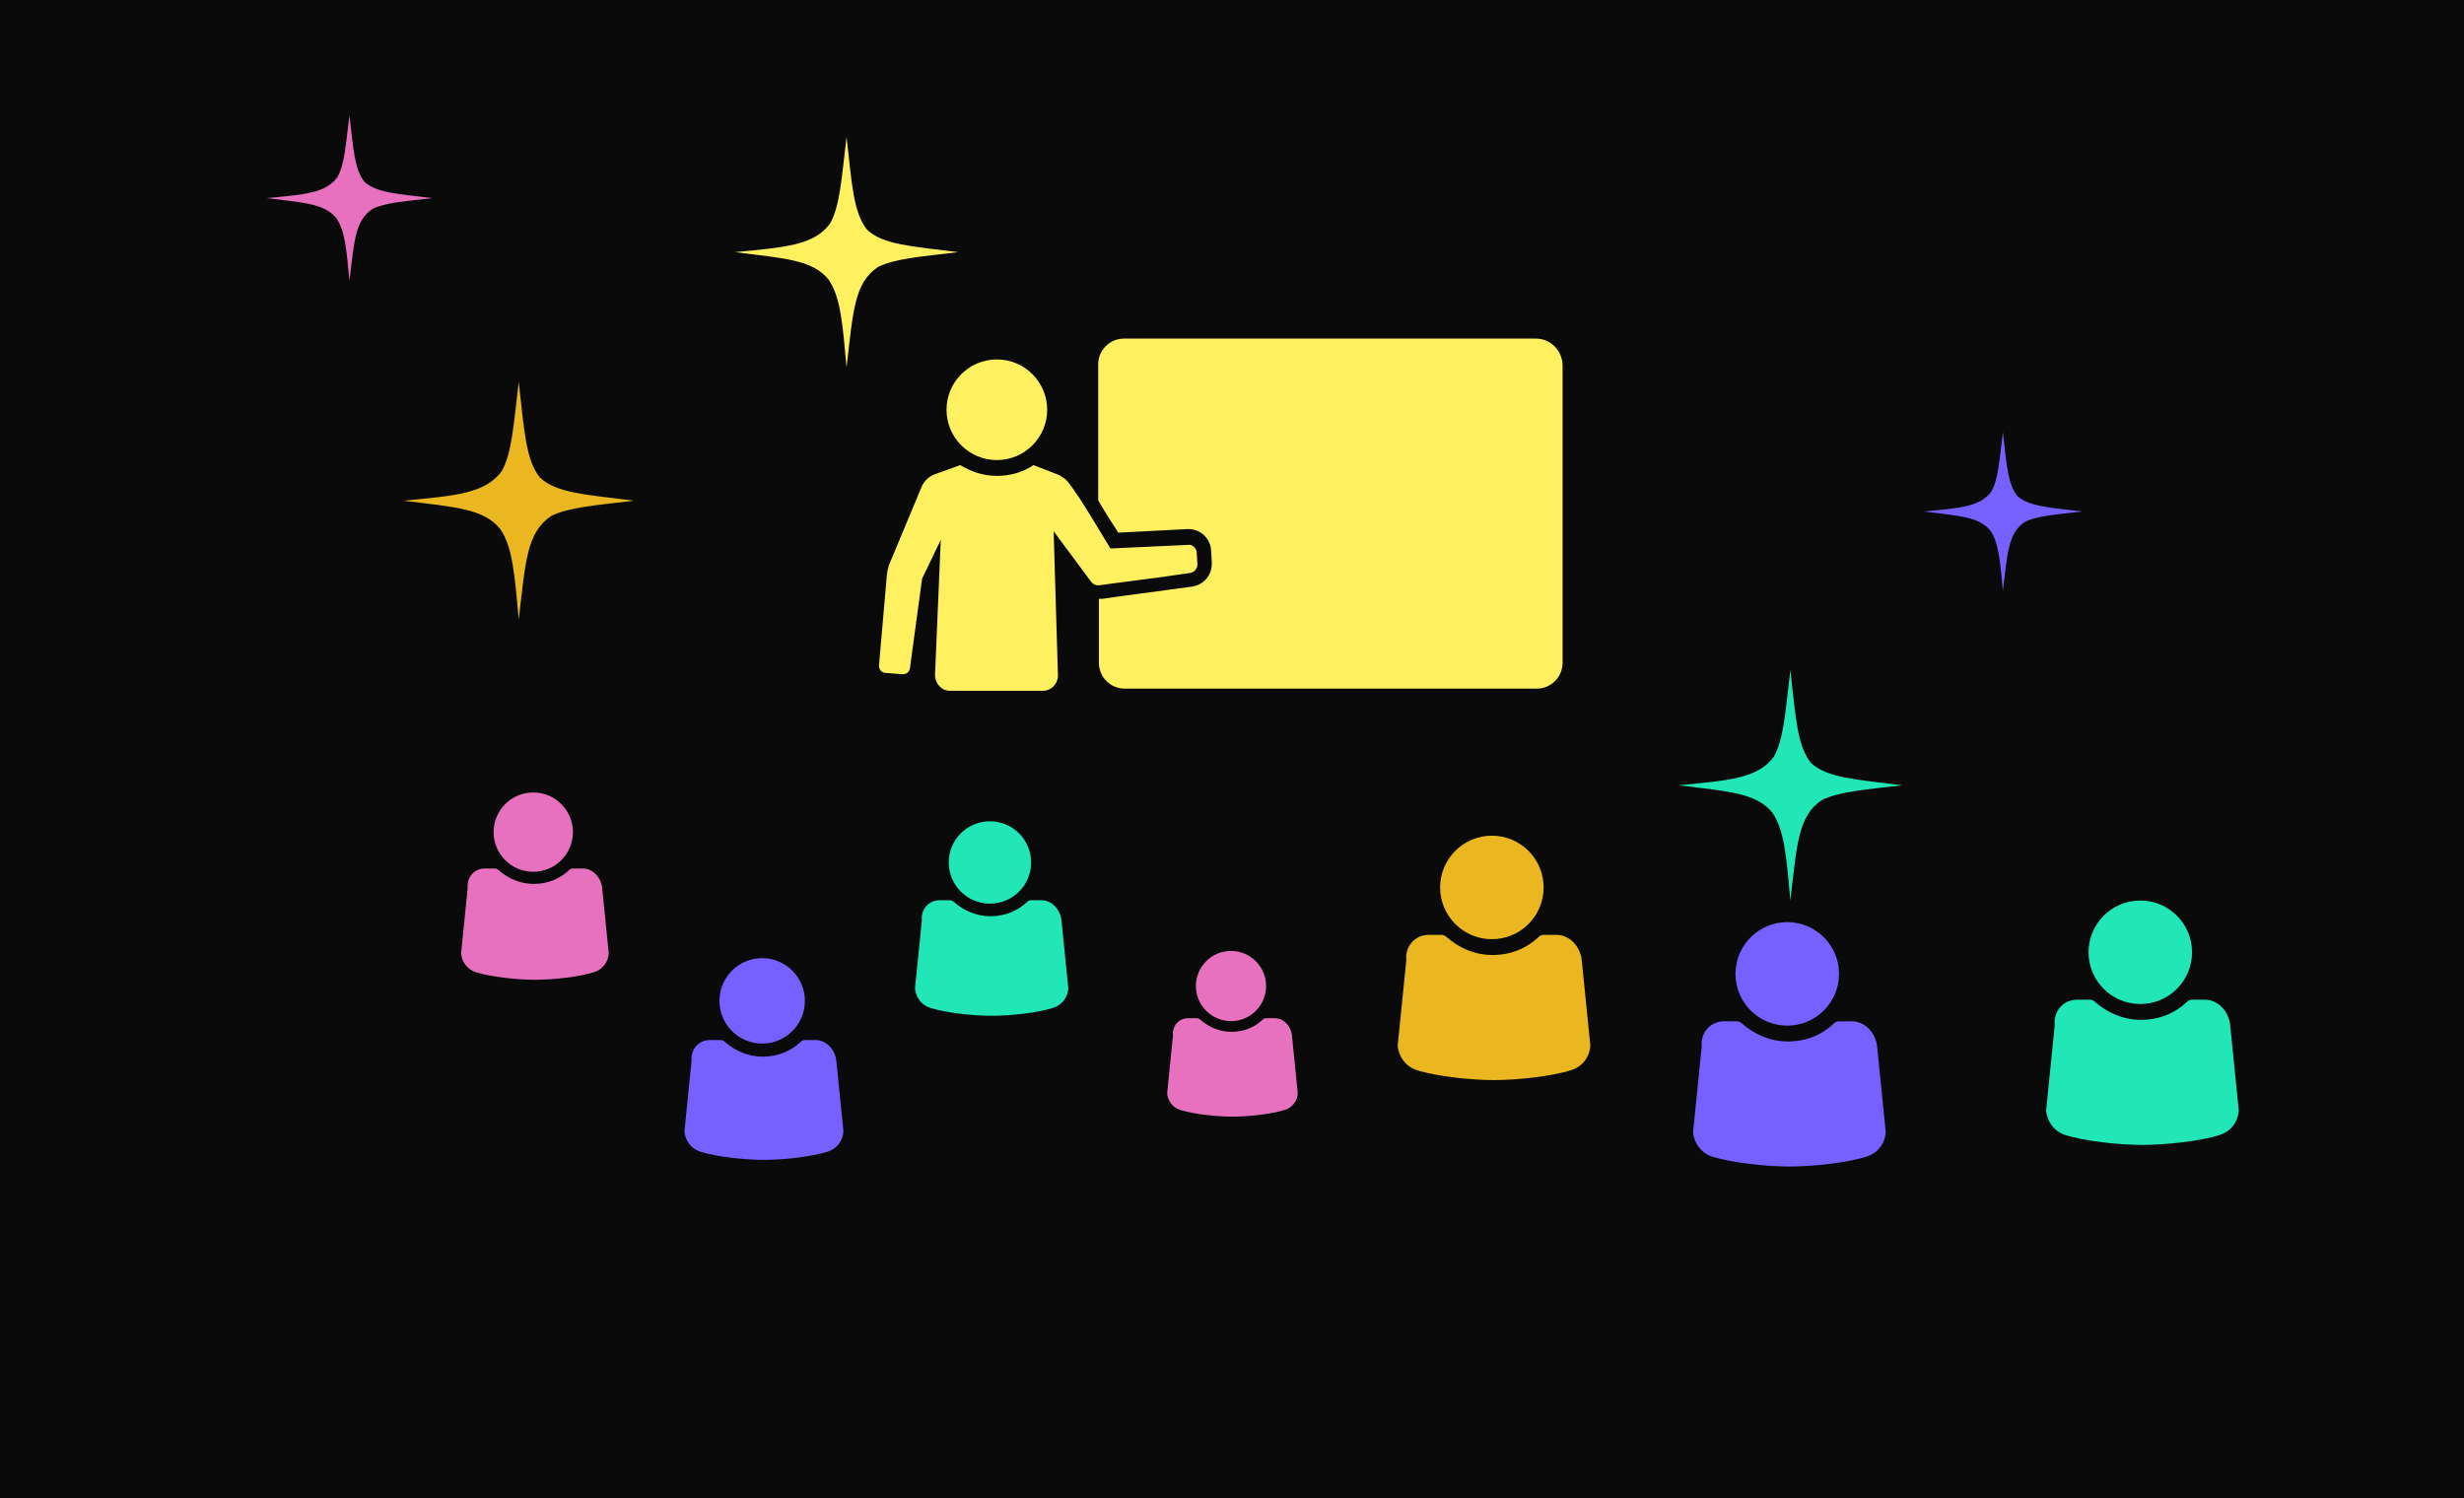 <svg width="342" height="208" viewBox="0 0 342 208" fill="none" xmlns="http://www.w3.org/2000/svg">
<rect width="342" height="208" fill="#0A0A0A"/>
<path d="M48.5 16C47.982 20.231 47.81 22.918 46.797 24.652C45.142 26.808 42.272 27.013 37 27.5C42.187 28.128 44.991 28.264 46.651 30.238C47.892 31.986 48.102 34.691 48.5 39C49.176 33.411 49.282 30.589 51.733 28.983C53.475 28.141 56.075 27.957 60 27.5C55.133 26.904 52.31 26.767 50.629 25.28C49.208 23.586 49.056 20.772 48.5 16Z" fill="#E771BE"/>
<path d="M278 60C277.504 64.047 277.34 66.617 276.372 68.276C274.788 70.338 272.043 70.534 267 71C271.961 71.6 274.643 71.73 276.232 73.619C277.418 75.291 277.619 77.878 278 82C278.647 76.654 278.748 73.954 281.092 72.418C282.759 71.613 285.246 71.438 289 71C284.345 70.43 281.644 70.299 280.036 68.877C278.677 67.256 278.532 64.564 278 60Z" fill="#7660FF"/>
<path d="M117.5 19C116.801 24.887 116.57 28.625 115.205 31.038C112.974 34.037 109.106 34.322 102 35C108.99 35.873 112.77 36.062 115.008 38.81C116.68 41.242 116.963 45.005 117.5 51C118.411 43.224 118.554 39.297 121.857 37.063C124.206 35.892 127.71 35.636 133 35C126.441 34.171 122.635 33.98 120.369 31.912C118.454 29.554 118.249 25.639 117.5 19Z" fill="#FFF05F"/>
<path d="M248.5 93C247.801 98.887 247.57 102.624 246.205 105.038C243.974 108.037 240.106 108.322 233 109C239.99 109.873 243.77 110.062 246.008 112.81C247.68 115.242 247.963 119.005 248.5 125C249.411 117.224 249.554 113.297 252.857 111.063C255.206 109.892 258.71 109.636 264 109C257.441 108.171 253.635 107.98 251.369 105.911C249.454 103.554 249.249 99.639 248.5 93Z" fill="#20E7B5"/>
<path d="M72 53C71.279 59.071 71.04 62.925 69.631 65.414C67.328 68.507 63.335 68.801 56 69.5C63.216 70.4 67.118 70.596 69.428 73.429C71.154 75.937 71.446 79.817 72 86C72.941 77.981 73.088 73.932 76.498 71.627C78.922 70.42 82.54 70.156 88 69.5C81.229 68.645 77.301 68.448 74.962 66.315C72.984 63.884 72.773 59.846 72 53Z" fill="#EAB720"/>
<path d="M213.192 47H156.021C154.026 47 152.429 48.597 152.429 50.592V69.449C153.228 70.846 154.425 72.742 155.223 73.939L164.802 73.44H165.002C166.598 73.44 167.995 74.737 168.094 76.333L168.194 78.029C168.294 79.725 167.196 81.122 165.5 81.421C161.908 81.921 153.527 83.018 153.028 83.118H152.529V91.998C152.529 93.993 154.126 95.589 156.121 95.589H213.292C215.287 95.589 216.884 93.993 216.884 91.998V50.593C216.784 48.597 215.188 47.001 213.192 47.001L213.192 47Z" fill="#FFF05F"/>
<path d="M145.346 56.878C145.346 60.735 142.219 63.862 138.362 63.862C134.504 63.862 131.377 60.735 131.377 56.878C131.377 53.021 134.504 49.894 138.362 49.894C142.219 49.894 145.346 53.021 145.346 56.878" fill="#FFF05F"/>
<path d="M216.05 129.769H214.254C213.955 129.769 213.755 129.868 213.555 130.068C211.859 131.665 209.664 132.563 207.17 132.563C204.676 132.563 202.48 131.565 200.784 130.068C200.585 129.868 200.285 129.769 200.086 129.769H198.29C196.394 129.769 194.997 131.365 195.197 133.261L194 145.135C194.1 146.631 195.098 148.028 196.594 148.527C199.388 149.425 204.177 149.924 207.37 149.924C210.563 149.924 215.352 149.425 218.145 148.527C219.642 148.028 220.64 146.731 220.739 145.135L219.542 133.261C219.342 131.365 217.845 129.769 216.05 129.769H216.05Z" fill="#EAB720"/>
<path d="M214.254 123.184C214.254 127.152 211.038 130.368 207.07 130.368C203.103 130.368 199.886 127.151 199.886 123.184C199.886 119.216 203.103 116 207.07 116C211.038 116 214.254 119.216 214.254 123.184Z" fill="#EAB720"/>
<path d="M257.05 141.769H255.254C254.955 141.769 254.755 141.868 254.555 142.068C252.859 143.665 250.664 144.563 248.17 144.563C245.676 144.563 243.48 143.565 241.784 142.068C241.585 141.868 241.285 141.769 241.086 141.769H239.29C237.394 141.769 235.997 143.365 236.197 145.261L235 157.135C235.1 158.631 236.098 160.028 237.594 160.527C240.388 161.425 245.177 161.924 248.37 161.924C251.563 161.924 256.352 161.425 259.145 160.527C260.642 160.028 261.64 158.731 261.739 157.135L260.542 145.261C260.342 143.365 258.845 141.769 257.05 141.769H257.05Z" fill="#7660FF"/>
<path d="M255.254 135.184C255.254 139.152 252.038 142.368 248.07 142.368C244.103 142.368 240.886 139.151 240.886 135.184C240.886 131.216 244.103 128 248.07 128C252.038 128 255.254 131.216 255.254 135.184Z" fill="#7660FF"/>
<path d="M306.05 138.769H304.254C303.955 138.769 303.755 138.868 303.555 139.068C301.859 140.665 299.664 141.563 297.17 141.563C294.676 141.563 292.48 140.565 290.784 139.068C290.585 138.868 290.285 138.769 290.086 138.769H288.29C286.394 138.769 284.997 140.365 285.197 142.261L284 154.135C284.1 155.631 285.098 157.028 286.594 157.527C289.388 158.425 294.177 158.924 297.37 158.924C300.563 158.924 305.352 158.425 308.145 157.527C309.642 157.028 310.64 155.731 310.739 154.135L309.542 142.261C309.342 140.365 307.845 138.769 306.05 138.769H306.05Z" fill="#20E7B5"/>
<path d="M304.254 132.184C304.254 136.152 301.038 139.368 297.07 139.368C293.103 139.368 289.886 136.151 289.886 132.184C289.886 128.216 293.103 125 297.07 125C301.038 125 304.254 128.216 304.254 132.184Z" fill="#20E7B5"/>
<path d="M80.9 120.553H79.523C79.294 120.553 79.141 120.629 78.988 120.782C77.688 122.006 76.005 122.694 74.094 122.694C72.182 122.694 70.5 121.929 69.2 120.782C69.047 120.629 68.817 120.553 68.664 120.553H67.288C65.835 120.553 64.764 121.776 64.918 123.23L64 132.33C64.076 133.476 64.841 134.547 65.988 134.929C68.129 135.618 71.8 136 74.247 136C76.694 136 80.365 135.618 82.506 134.929C83.652 134.547 84.417 133.553 84.494 132.33L83.576 123.23C83.423 121.777 82.276 120.553 80.9 120.553H80.9Z" fill="#E771BE"/>
<path d="M79.523 115.506C79.523 118.547 77.058 121.012 74.017 121.012C70.976 121.012 68.511 118.547 68.511 115.506C68.511 112.465 70.976 110 74.017 110C77.058 110 79.523 112.465 79.523 115.506Z" fill="#E771BE"/>
<path d="M113.199 144.365H111.717C111.47 144.365 111.306 144.447 111.141 144.612C109.741 145.929 107.929 146.67 105.87 146.67C103.811 146.67 102 145.847 100.6 144.612C100.435 144.447 100.188 144.365 100.023 144.365H98.541C96.976 144.365 95.823 145.682 95.988 147.247L95 157.047C95.082 158.282 95.906 159.435 97.141 159.847C99.447 160.588 103.4 161 106.035 161C108.67 161 112.623 160.588 114.929 159.847C116.164 159.435 116.988 158.365 117.07 157.047L116.082 147.247C115.917 145.682 114.682 144.365 113.199 144.365H113.199Z" fill="#7660FF"/>
<path d="M111.717 138.929C111.717 142.204 109.063 144.859 105.788 144.859C102.513 144.859 99.859 142.204 99.859 138.929C99.859 135.654 102.513 133 105.788 133C109.063 133 111.717 135.655 111.717 138.929Z" fill="#7660FF"/>
<path d="M144.55 124.959H143.12C142.882 124.959 142.723 125.038 142.564 125.197C141.214 126.468 139.467 127.182 137.482 127.182C135.497 127.182 133.75 126.388 132.4 125.197C132.241 125.038 132.002 124.959 131.843 124.959H130.414C128.905 124.959 127.794 126.229 127.953 127.738L127 137.188C127.079 138.379 127.874 139.491 129.065 139.888C131.288 140.603 135.1 141 137.641 141C140.182 141 143.994 140.603 146.217 139.888C147.408 139.491 148.203 138.459 148.282 137.188L147.329 127.738C147.17 126.229 145.979 124.959 144.549 124.959H144.55Z" fill="#20E7B5"/>
<path d="M143.12 119.718C143.12 122.876 140.561 125.435 137.403 125.435C134.245 125.435 131.685 122.875 131.685 119.718C131.685 116.56 134.245 114 137.403 114C140.561 114 143.12 116.56 143.12 119.718Z" fill="#20E7B5"/>
<path d="M176.95 141.335H175.732C175.529 141.335 175.394 141.403 175.258 141.538C174.109 142.621 172.62 143.229 170.929 143.229C169.238 143.229 167.75 142.553 166.6 141.538C166.464 141.403 166.261 141.335 166.126 141.335H164.909C163.623 141.335 162.676 142.418 162.812 143.703L162 151.753C162.067 152.768 162.744 153.715 163.759 154.053C165.653 154.662 168.9 155 171.065 155C173.229 155 176.476 154.662 178.37 154.053C179.385 153.715 180.061 152.836 180.129 151.753L179.317 143.703C179.182 142.418 178.167 141.335 176.95 141.335H176.95Z" fill="#E771BE"/>
<path d="M175.732 136.871C175.732 139.561 173.552 141.741 170.862 141.741C168.171 141.741 165.991 139.561 165.991 136.871C165.991 134.18 168.171 132 170.862 132C173.552 132 175.732 134.181 175.732 136.871Z" fill="#E771BE"/>
<path d="M127.985 80.325L130.579 74.938L129.78 93.695C129.78 94.892 130.678 95.89 131.876 95.89H144.747C145.944 95.89 146.842 94.892 146.842 93.795L146.244 73.74L150.534 79.527L151.431 80.724C151.731 81.123 152.13 81.323 152.729 81.223C153.228 81.124 162.108 80.026 165.201 79.527C165.799 79.427 166.199 78.928 166.199 78.33L166.099 76.634C166 76.035 165.501 75.536 164.902 75.636L154.126 76.135C154.126 76.135 150.335 69.849 149.836 69.151C149.438 68.552 148.34 66.956 147.94 66.557C147.641 66.357 147.342 66.158 147.043 65.958L143.451 64.561C141.954 65.559 140.258 66.058 138.362 66.058C136.466 66.058 134.77 65.459 133.274 64.561L129.682 65.859C128.884 66.158 128.186 66.857 127.887 67.654L123.597 77.931C123.297 78.53 123.198 79.128 123.098 79.827L122 92.398C122 92.897 122.299 93.296 122.798 93.397L125.293 93.596C125.792 93.596 126.19 93.297 126.291 92.798L127.985 80.325Z" fill="#FFF05F"/>
</svg>
